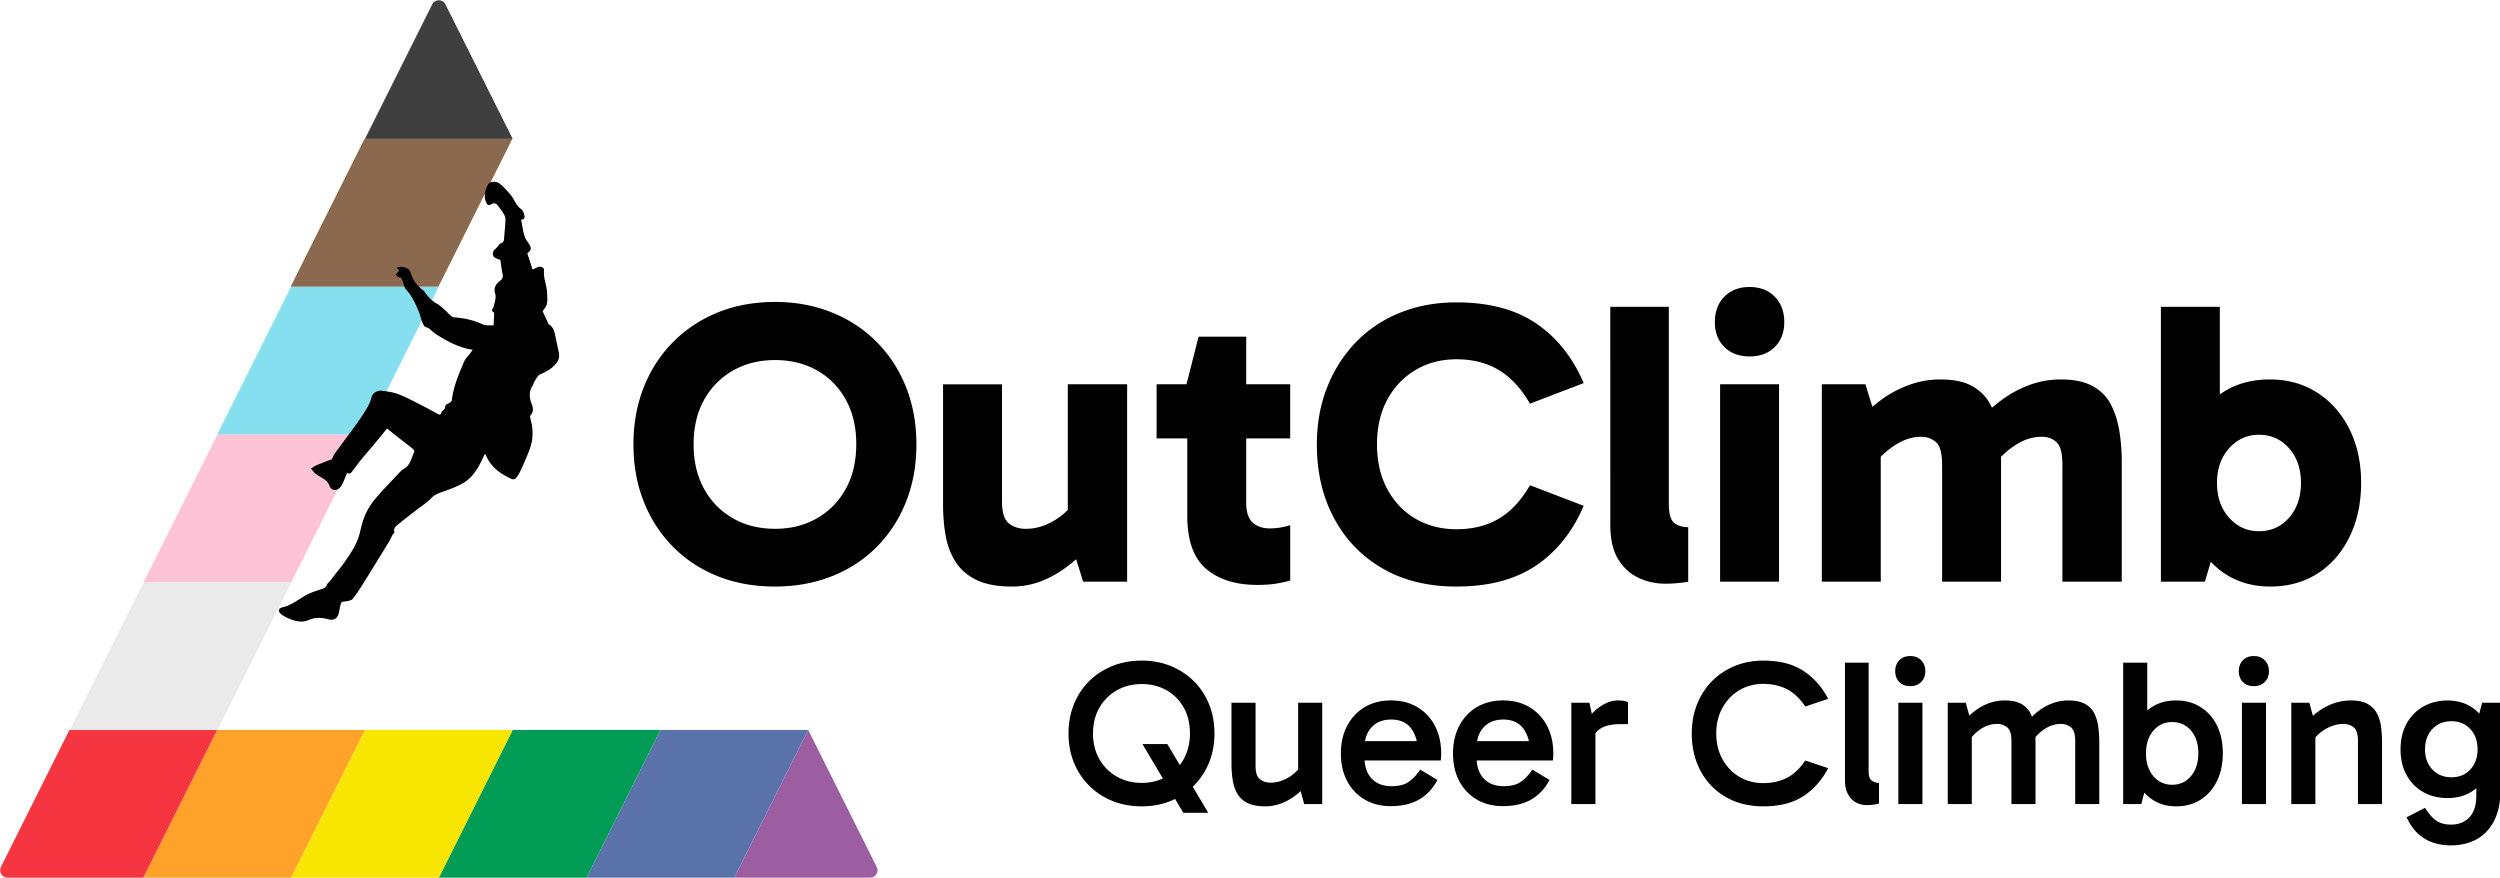 <svg xmlns="http://www.w3.org/2000/svg" viewBox="0 0 1692 594"><path fill="#9c5ea1" d="M497 594h91.91c3.72 0 6.13-3.91 4.47-7.24L547 494l-50 100z"/><path fill="#5972aa" d="m447 494-50 100h100l50-100z"/><path fill="#009c56" d="m347 494-50 100h100l50-100z"/><path fill="#f8e600" d="m247 494-50 100h100l50-100z"/><path fill="#ffa22a" d="M147 494 97 594h100l50-100z"/><path fill="#f53641" d="M47 494 .62 586.76c-1.66 3.32.76 7.24 4.47 7.24H97l50-100H47z"/><path fill="#eaeaea" d="m97.18 394-50 100h100l50-100z"/><path fill="#ffc3d7" d="m147.18 294-50 100h100l50-100z"/><path fill="#85dfef" d="m197 194-50 100h100l50-100z"/><path fill="#8a694e" d="m246.72 94-50 100h100l50-100z"/><path fill="#3F3F3F" d="M247 94h100L301.47 2.94c-1.84-3.69-7.1-3.69-8.94 0L247 94z"/><path fill="currentColor" d="M266.2 361.03c-.51.97-1.02 1.93-1.52 2.9-.4.78-.73 1.61-1.19 2.36-6.02 9.8-12.02 19.62-18.11 29.37-2.08 3.33-4.31 6.6-6.72 9.69-.68.87-2.22 1.15-3.43 1.47-1.21.32-2.6.12-3.72.6-.6.26-.93 1.43-1.14 2.25-.58 2.27-.66 4.75-1.62 6.83-1.17 2.53-3.65 3.44-6.28 2.7-4.8-1.34-9.23-1.54-14.12.61-3.65 1.6-8.14.74-12.01-.85-2.33-.95-4.79-2.06-6.55-3.76-1.82-1.75-1.25-3.59 1.48-4.2 6.48-1.43 11.24-5.91 16.91-8.73 3.2-1.59 6.66-2.65 10.06-3.81 1.46-.5 2.45-1.11 3.05-2.68.44-1.16 1.65-2.02 2.47-3.05.88-1.1 1.69-2.26 2.56-3.37 2.12-2.73 4.37-5.36 6.36-8.18 4.65-6.57 9.17-13.2 11.03-21.27.97-4.21 2.09-8.47 3.89-12.37 1.69-3.68 4.04-7.17 6.67-10.27 4.64-5.48 9.68-10.61 14.6-15.84 1.41-1.5 2.78-3.2 4.53-4.17 4.6-2.55 4.96-7.54 7.05-11.52.2-.39-.5-1.55-1.06-2-3.55-2.84-7.19-5.57-10.77-8.38-2.31-1.81-4.57-3.69-6.63-5.37-3.14 3.83-6.65 8.17-10.22 12.46-2.45 2.95-5.04 5.8-7.46 8.78-2.1 2.6-4.02 5.34-6.08 7.97-.89 1.14-1.96 2.03-3.28.72-1.26 2.95-2.22 5.98-3.77 8.67-2.18 3.8-6.67 4.2-8.11.34-1.78-4.76-6.03-5.57-9.16-8.15-.18-.15-.5-.14-.64-.31-.94-1.08-1.85-2.18-2.77-3.28 1.05-.7 2.03-1.57 3.17-2.06 3-1.31 6.06-2.49 9.13-3.64.74-.28 1.6-.26 1.82-.69.73-1.41 1.31-2.94 2.23-4.22 3.71-5.13 7.54-10.16 11.28-15.26 2.28-3.11 4.56-6.22 6.67-9.44 2.72-4.15 5.55-8.27 6.74-13.23.57-2.36 3.56-4.52 6.63-4.19 3.8.41 7.71.93 11.26 2.26 4.98 1.86 9.69 4.43 14.46 6.83 4.16 2.09 8.24 4.35 12.35 6.56 1.19.64 2.09.89 2.48-.91.13-.61.88-1.09 1.34-1.64.44-.52 1.27-1.11 1.22-1.58-.24-2.14 1.29-2.45 2.67-3.16.77-.39 1.77-1.2 1.85-1.92 1.08-9.25 4.72-17.7 8.3-26.13.94-2.22 2.9-4.01 4.38-6 .46-.62.9-1.27 1.46-2.06-9.07-1.3-16.67-5.43-24.07-10.01-1.51-.93-2.87-2.12-4.2-3.29-1.05-.92-1.91-1.71-3.52-2.01-1.08-.2-1.95-2.4-2.57-3.85-.76-1.8-.98-3.82-1.73-5.63-2.33-5.6-4.62-11.19-8.89-15.78-1.36-1.47-1.73-3.9-2.41-5.93-.45-1.36-.8-2.48-2.61-2.61-.75-.05-1.43-1.11-2.2-1.76 1.17-1.54 4.09-2.69.59-4.44 2.92-1.83 8.61-.3 9.49 2.77 1.49 5.22 4.31 9.31 8.72 12.39.45.31.74.85 1.07 1.31 2.17 3.04 4.49 5.64 7.98 7.58 3.73 2.07 6.61 5.66 9.91 8.51.55.47 1.39.79 2.12.84 6.61.5 12.94 1.83 19.01 4.71 2.15 1.02 5.01.54 7.43.74.17-3.01.3-5.38.41-7.74.02-.35.01-.93-.18-1.03-2.37-1.23-.66-2.35-.24-3.84.81-2.89 1.9-6.28 1.1-8.93-1.34-4.46.95-6.73 3.64-8.98 1.43-1.2 1.73-2.25 1.4-3.95-.61-3.22-1.02-6.47-1.53-9.82-1.17-.49-2.57-.89-3.75-1.64-1.86-1.17-1.74-4.27.01-5.51.71-.51 1.26-1.25 1.86-1.9.7-.75 1.25-1.96 2.08-2.18 2.04-.55 2.21-1.95 2.33-3.59.32-4.35.87-8.69.9-13.04.01-1.54-1.11-3.16-1.94-4.62-.73-1.3-1.86-2.37-2.66-3.64-1.43-2.26-3.02-2.82-5.23-1.52-1.46.86-2.25.62-3.02-.95-2.13-4.36-.98-8.43 1.02-12.34 1.23-2.41 5.45-2.82 8.16-.56 2.71 2.25 5.13 4.91 7.36 7.64 1.61 1.97 2.61 4.43 4.08 6.54.82 1.18 1.93 2.23 3.09 3.09 1.2.88 2.64 4.83 1.81 6.07-.31.47-1.13.6-2.04 1.03.68 3.46 1.17 7.13 2.19 10.65.59 2.01 1.97 3.82 3.14 5.62 1.81 2.78 1.59 4.32-1.16 6.28 1.17 3.6 2.34 7.24 3.6 11.12 1.12-.57 2.14-1.17 3.21-1.62 2.24-.93 4.71.07 4.51 2.26-.51 5.42 2.02 10.31 2.1 15.56.04 2.38.34 4.87-.23 7.12-.49 1.93-2.07 3.58-2.82 4.81l3.72 8c.13.29.2.7.43.83 3.53 2.03 3.92 5.66 4.68 9.1.75 3.41 1.47 6.83 2.17 10.26.78 3.88-.86 6.5-3.73 9.15-2.77 2.56-5.9 3.96-9.15 5.54-1.69.82-2.64 3.21-3.83 4.96-.43.64-.42 1.59-.87 2.23-2.88 4.1-2.5 8.39-.81 12.75 1.04 2.69 1.38 5.18-.79 7.62-.47.53-.2 1.95.06 2.88 1.4 5.1 1.75 10.27.7 15.42-.59 2.88-1.7 5.69-2.81 8.43-1.68 4.13-3.5 8.2-5.42 12.22-.7 1.47-1.73 2.86-2.88 4.02-.44.44-1.78.43-2.47.12-7.31-3.33-13.73-7.69-17.05-15.45-.18-.41-.53-.75-1.06-1.49-.52 1.07-.89 1.83-1.24 2.59-3.07 6.58-6.65 12.98-12.93 16.82-4.64 2.84-9.97 4.61-15.14 6.47-2.67.96-4.98 1.88-7.03 4.13-2.47 2.72-5.77 4.68-8.71 6.97-4.64 3.63-9.39 7.13-13.89 10.93-2.77 2.34-2.6 2.54-2.26 5.97-.28-.02-.52-.05-.75-.08zm456.97 135.38c0-7.12 1.22-13.7 3.65-19.74 2.44-6.04 5.88-11.26 10.33-15.67 4.45-4.4 9.7-7.82 15.74-10.26 6.04-2.43 12.67-3.65 19.88-3.65 7.03 0 13.54 1.22 19.53 3.65 5.99 2.44 11.22 5.86 15.67 10.26 4.45 4.4 7.89 9.63 10.33 15.67 2.44 6.04 3.65 12.62 3.65 19.74 0 7.12-1.22 13.68-3.65 19.67-2.44 6-5.88 11.22-10.33 15.67-4.45 4.45-9.67 7.89-15.67 10.33-6 2.44-12.51 3.65-19.53 3.65-7.21 0-13.84-1.22-19.88-3.65-6.04-2.43-11.29-5.88-15.74-10.33-4.45-4.45-7.89-9.67-10.33-15.67-2.43-5.99-3.65-12.55-3.65-19.67zm16.58 0c0 6.56 1.43 12.34 4.29 17.35 2.86 5.01 6.77 8.95 11.73 11.8 4.96 2.86 10.63 4.29 17 4.29 6.27 0 11.87-1.43 16.79-4.29 4.92-2.86 8.78-6.81 11.59-11.87 2.81-5.06 4.22-10.82 4.22-17.28 0-6.65-1.4-12.48-4.22-17.49-2.81-5.01-6.67-8.92-11.59-11.73-4.92-2.81-10.52-4.22-16.79-4.22-6.37 0-12.04 1.43-17 4.29-4.97 2.86-8.88 6.79-11.73 11.8-2.86 5.01-4.29 10.8-4.29 17.35zm61.12 53.68-27.68-46.51h16.86l27.68 46.51h-16.86zm55.5-4.36c-5.15 0-9.25-.8-12.29-2.39-3.05-1.59-5.32-3.74-6.82-6.46-1.5-2.72-2.51-5.81-3.02-9.27-.52-3.46-.77-7.07-.77-10.82v-41.17h16.3v42.72c0 4.5 1.01 7.52 3.02 9.06 2.01 1.54 4.38 2.32 7.1 2.32 2.72 0 5.41-.51 8.08-1.55 2.67-1.03 5.15-2.48 7.45-4.36 2.29-1.87 4.1-3.93 5.41-6.18l1.26 8.71h-3.51v-50.72h16.3v68.57h-12.22l-3.37-12.65h4.64a43.274 43.274 0 0 1-8.01 7.45c-3 2.16-6.14 3.82-9.41 4.99-3.3 1.16-6.67 1.75-10.14 1.75zm85.01-.14c-6.74 0-12.65-1.48-17.7-4.43-5.06-2.95-9.02-7.1-11.87-12.44-2.86-5.34-4.29-11.57-4.29-18.69 0-7.21 1.43-13.51 4.29-18.9 2.86-5.39 6.82-9.58 11.87-12.58 5.06-3 10.96-4.5 17.7-4.5 6.84 0 12.81 1.52 17.92 4.57 5.1 3.05 9.06 7.26 11.87 12.65 2.81 5.39 4.22 11.59 4.22 18.62 0 .84-.02 1.69-.07 2.53-.05.84-.12 1.59-.21 2.25h-53.25V501.6h41.17l-3.37 7.45c0-6.46-1.5-11.75-4.5-15.88-3-4.12-7.54-6.18-13.63-6.18-5.53 0-9.91 1.71-13.14 5.13-3.23 3.42-4.85 7.94-4.85 13.56v7.45c0 5.81 1.62 10.42 4.85 13.84 3.23 3.42 7.7 5.13 13.42 5.13 5.15 0 9.16-1.08 12.01-3.23 2.86-2.15 5.32-4.82 7.38-8.01l11.66 7.03c-3.09 5.81-7.21 10.21-12.36 13.21-5.16 2.99-11.53 4.49-19.12 4.49zm75.88 0c-6.74 0-12.65-1.48-17.7-4.43-5.06-2.95-9.02-7.1-11.87-12.44-2.86-5.34-4.29-11.57-4.29-18.69 0-7.21 1.43-13.51 4.29-18.9 2.86-5.39 6.82-9.58 11.87-12.58 5.06-3 10.96-4.5 17.7-4.5 6.84 0 12.81 1.52 17.92 4.57 5.1 3.05 9.06 7.26 11.87 12.65 2.81 5.39 4.22 11.59 4.22 18.62 0 .84-.02 1.69-.07 2.53-.05.84-.12 1.59-.21 2.25h-53.25V501.6h41.17l-3.37 7.45c0-6.46-1.5-11.75-4.5-15.88-3-4.12-7.54-6.18-13.63-6.18-5.53 0-9.91 1.71-13.14 5.13-3.23 3.42-4.85 7.94-4.85 13.56v7.45c0 5.81 1.62 10.42 4.85 13.84 3.23 3.42 7.7 5.13 13.42 5.13 5.15 0 9.16-1.08 12.01-3.23 2.86-2.15 5.32-4.82 7.38-8.01l11.66 7.03c-3.09 5.81-7.21 10.21-12.36 13.21-5.17 2.99-11.54 4.49-19.12 4.49zm58.45-69.97 4.07 18.69v49.88h-16.3v-68.57h12.23zm1.12 26.41-3.37-1.55v-12.22l1.26-1.69c.94-1.59 2.43-3.37 4.5-5.34 2.06-1.97 4.47-3.65 7.24-5.06 2.76-1.4 5.6-2.11 8.5-2.11 1.41 0 2.74.09 4 .28 1.26.19 2.22.52 2.88.98v14.75h-4.5c-6.18 0-10.82.96-13.91 2.88-3.08 1.94-5.29 4.96-6.6 9.08zm116.63 43.7c-9.74 0-18.27-2.13-25.57-6.39-7.31-4.26-12.95-10.12-16.93-17.56-3.98-7.45-5.97-15.9-5.97-25.36 0-7.12 1.19-13.7 3.58-19.74 2.39-6.04 5.76-11.26 10.12-15.67 4.36-4.4 9.48-7.82 15.39-10.26 5.9-2.43 12.36-3.65 19.39-3.65 10.96 0 19.95 2.3 26.98 6.89 7.03 4.59 12.65 10.91 16.86 18.97l-15.46 5.2c-3.93-5.71-8.22-9.7-12.86-11.94-4.64-2.25-9.81-3.37-15.53-3.37-6.09 0-11.52 1.43-16.3 4.29-4.78 2.86-8.57 6.81-11.38 11.87-2.81 5.06-4.22 10.87-4.22 17.42 0 6.56 1.41 12.36 4.22 17.42 2.81 5.06 6.6 9.02 11.38 11.87 4.78 2.86 10.21 4.29 16.3 4.29 5.71 0 10.89-1.12 15.53-3.37s8.92-6.23 12.86-11.94l15.46 5.2c-4.22 8.06-9.84 14.38-16.86 18.97-7.04 4.57-16.03 6.86-26.99 6.86zm69.97-.84c-2.72 0-5.2-.63-7.45-1.9-2.25-1.26-4.03-3.14-5.34-5.62-1.31-2.48-1.97-5.64-1.97-9.48V448.5h16.02v73.63c0 3.09.7 5.15 2.11 6.18 1.41 1.03 3.04 1.54 4.92 1.54v13.91c-1.12.38-2.41.65-3.86.84-1.46.19-2.93.29-4.43.29zm19.25-90.63c0-3 .91-5.46 2.74-7.38s4.33-2.88 7.52-2.88c3 0 5.43.96 7.31 2.88 1.87 1.92 2.81 4.38 2.81 7.38s-.94 5.43-2.81 7.31c-1.87 1.87-4.31 2.81-7.31 2.81-3.19 0-5.69-.93-7.52-2.81-1.83-1.88-2.74-4.31-2.74-7.31zm18.41 89.93h-16.3v-68.57h16.3v68.57zm17.14 0v-68.57h12.22l3.37 12.51-4.78.14c2.53-2.9 5.22-5.41 8.08-7.52 2.86-2.11 5.95-3.74 9.27-4.92 3.32-1.17 6.77-1.76 10.33-1.76 4.78 0 8.57.8 11.38 2.39 2.81 1.59 4.89 3.77 6.25 6.53 1.36 2.76 2.25 5.86 2.67 9.27.42 3.42.63 6.95.63 10.61v41.31h-16.3v-42.72c0-4.59-.96-7.66-2.88-9.2-1.92-1.55-4.24-2.32-6.96-2.32-3.75 0-7.4 1.17-10.96 3.51-3.56 2.34-6.32 5.25-8.29 8.71l-1.26-8.85h3.51v50.87h-16.28zm86.27 0v-42.72c0-4.59-.96-7.66-2.88-9.2-1.92-1.55-4.19-2.32-6.81-2.32-3.84 0-7.54 1.17-11.1 3.51-3.56 2.34-6.32 5.25-8.29 8.71l-3.09-13.91c2.43-2.9 5.08-5.41 7.94-7.52 2.86-2.11 5.95-3.74 9.27-4.92 3.32-1.17 6.77-1.76 10.33-1.76 4.78 0 8.57.8 11.38 2.39 2.81 1.59 4.89 3.77 6.25 6.53 1.36 2.76 2.25 5.86 2.67 9.27.42 3.42.63 6.95.63 10.61v41.31h-16.3zm32.46 0V448.5h16.3v43.98h-1.4v36.67h1.4l-4.07 15.04h-12.23zm35.83 1.54c-6.09 0-11.41-1.5-15.95-4.5-4.55-3-8.1-7.19-10.68-12.58s-3.86-11.68-3.86-18.9c0-7.31 1.26-13.65 3.79-19.04 2.53-5.39 6.06-9.51 10.61-12.36 4.54-2.86 9.91-4.29 16.09-4.29 6.27 0 11.8 1.5 16.58 4.5 4.78 3 8.48 7.17 11.1 12.51 2.62 5.34 3.93 11.57 3.93 18.69 0 7.12-1.31 13.37-3.93 18.76-2.62 5.39-6.3 9.6-11.03 12.65-4.73 3.04-10.28 4.56-16.65 4.56zm-2.67-14.61c5.24 0 9.51-1.97 12.79-5.9 3.28-3.93 4.92-9.08 4.92-15.46 0-6.27-1.64-11.36-4.92-15.25-3.28-3.89-7.54-5.83-12.79-5.83-5.15 0-9.39 1.95-12.72 5.83-3.33 3.89-4.99 9.02-4.99 15.39 0 6.37 1.66 11.5 4.99 15.39 3.33 3.88 7.57 5.83 12.72 5.83zm45.1-76.86c0-3 .91-5.46 2.74-7.38s4.33-2.88 7.52-2.88c3 0 5.43.96 7.31 2.88 1.87 1.92 2.81 4.38 2.81 7.38s-.94 5.43-2.81 7.31c-1.87 1.87-4.31 2.81-7.31 2.81-3.19 0-5.69-.93-7.52-2.81-1.82-1.88-2.74-4.31-2.74-7.31zm18.41 89.93h-16.3v-68.57h16.3v68.57zm57.33-70.12c4.87 0 8.71.8 11.52 2.39 2.81 1.59 4.92 3.77 6.32 6.53 1.41 2.76 2.32 5.86 2.74 9.27.42 3.42.63 6.95.63 10.61v41.31h-16.3v-42.72c0-4.59-.96-7.66-2.88-9.2-1.92-1.55-4.29-2.32-7.1-2.32-2.62 0-5.32.54-8.08 1.62a28.01 28.01 0 0 0-7.52 4.36c-2.25 1.83-4.07 3.91-5.48 6.25l-1.26-8.85h3.51v50.87h-16.3v-68.57h12.22l3.37 12.51-4.78.14c2.62-2.9 5.48-5.41 8.57-7.52 3.09-2.11 6.39-3.74 9.91-4.92 3.53-1.17 7.16-1.76 10.91-1.76zm65.62 66.04c-6.28 0-11.8-1.36-16.58-4.07-4.78-2.72-8.52-6.56-11.24-11.52-2.72-4.96-4.07-10.72-4.07-17.28 0-6.65 1.34-12.44 4-17.35 2.67-4.92 6.42-8.78 11.24-11.59 4.82-2.81 10.37-4.22 16.65-4.22 5.9 0 11.1 1.38 15.6 4.15 4.5 2.76 7.99 6.63 10.47 11.59 2.48 4.97 3.72 10.77 3.72 17.42 0 6.65-1.24 12.46-3.72 17.42-2.48 4.97-5.95 8.78-10.4 11.45-4.46 2.67-9.68 4-15.67 4zm2.1 32.04c-3.84 0-7.57-.54-11.17-1.62-3.61-1.08-6.91-2.86-9.91-5.34s-5.57-5.78-7.73-9.91l-1.12-2.11 12.51-6.46c2.34 3.84 4.82 6.7 7.45 8.57 2.62 1.87 5.99 2.81 10.12 2.81 5.15 0 9.3-1.64 12.44-4.92 3.14-3.28 4.71-8.29 4.71-15.04v-16.02h1.41v-31.62h-1.41l3.93-14.89h12.37v59.58c0 8.06-1.43 14.85-4.29 20.37-2.86 5.53-6.79 9.67-11.8 12.44-5.03 2.77-10.86 4.16-17.51 4.16zm.42-46.09c5.25 0 9.51-1.76 12.79-5.27 3.28-3.51 4.92-8.08 4.92-13.7 0-5.62-1.64-10.19-4.92-13.7-3.28-3.51-7.54-5.27-12.79-5.27-5.25 0-9.53 1.76-12.86 5.27s-4.99 8.13-4.99 13.84c0 5.53 1.66 10.05 4.99 13.56s7.62 5.27 12.86 5.27zM428.72 300.8c0-14.02 2.32-26.91 6.97-38.66 4.64-11.75 11.24-21.95 19.81-30.6 8.56-8.65 18.67-15.34 30.32-20.08 11.65-4.73 24.59-7.1 38.79-7.1 13.84 0 26.64 2.37 38.38 7.1 11.75 4.74 21.9 11.43 30.46 20.08 8.56 8.65 15.16 18.85 19.81 30.6 4.64 11.75 6.97 24.63 6.97 38.66 0 14.03-2.32 26.91-6.97 38.66-4.64 11.75-11.25 21.95-19.81 30.6-8.56 8.65-18.71 15.3-30.46 19.94-11.75 4.64-24.55 6.97-38.38 6.97-14.21 0-27.14-2.32-38.79-6.97-11.66-4.64-21.77-11.29-30.32-19.94-8.56-8.65-15.16-18.85-19.81-30.6-4.65-11.75-6.97-24.63-6.97-38.66zm40.71 0c0 11.47 2.36 21.49 7.1 30.05 4.73 8.56 11.24 15.21 19.53 19.94 8.29 4.74 17.8 7.1 28.55 7.1 10.56 0 19.99-2.36 28.28-7.1 8.29-4.73 14.8-11.38 19.53-19.94s7.1-18.67 7.1-30.33c0-11.47-2.37-21.49-7.1-30.05-4.74-8.56-11.25-15.16-19.53-19.81-8.29-4.64-17.71-6.97-28.28-6.97-10.75 0-20.26 2.37-28.55 7.1-8.29 4.74-14.8 11.34-19.53 19.81-4.74 8.48-7.1 18.55-7.1 30.2zm215.55 96.17c-9.84 0-17.81-1.46-23.9-4.37-6.1-2.91-10.84-6.97-14.21-12.16-3.37-5.19-5.65-11.11-6.83-17.76-1.19-6.65-1.78-13.7-1.78-21.17V260.1h39.89v79.23c0 7.47 1.55 12.43 4.64 14.89 3.1 2.46 6.92 3.69 11.47 3.69 4 0 7.92-.68 11.75-2.05 3.82-1.37 7.56-3.37 11.2-6.01 3.64-2.64 6.92-5.87 9.84-9.7l6.83 20.22h-11.2V260.09h40.16v133.6h-29.78l-8.2-26.5 13.66 1.09c-4.37 5.1-9.43 9.88-15.16 14.34-5.74 4.47-11.79 7.97-18.17 10.52-6.37 2.55-13.11 3.83-20.21 3.83zm97.8-100.27v-36.61h90.43v36.61h-90.43zm68.3 99.17c-14.75 0-26.36-3.64-34.83-10.93-8.47-7.28-12.7-19.21-12.7-35.79v-87.42l-.55-1.64 8.2-32.24h32.24v112.56c0 6.19 1.46 10.61 4.37 13.25 2.91 2.64 6.74 3.96 11.47 3.96 2.73 0 5.33-.23 7.79-.68 2.46-.45 4.51-.96 6.15-1.5v37.43c-3.1.91-6.42 1.64-9.97 2.19-3.57.54-7.62.81-12.17.81zm134.68 1.1c-19.31 0-36.02-4.1-50.13-12.29-14.12-8.2-25.04-19.53-32.78-34.01-7.74-14.48-11.61-31.1-11.61-49.86 0-14.02 2.32-26.91 6.97-38.66 4.64-11.75 11.15-21.95 19.53-30.6 8.38-8.65 18.35-15.3 29.92-19.94 11.56-4.64 24.27-6.97 38.11-6.97 21.86 0 39.79 4.74 53.82 14.21 14.02 9.47 24.77 22.95 32.24 40.43l-36.34 13.93c-6.01-10.38-13.07-17.98-21.17-22.81-8.11-4.82-17.62-7.24-28.55-7.24-10.38 0-19.63 2.42-27.73 7.24-8.11 4.83-14.48 11.52-19.12 20.08-4.64 8.56-6.97 18.67-6.97 30.33 0 11.47 2.32 21.54 6.97 30.19 4.64 8.65 11.02 15.35 19.12 20.08 8.1 4.74 17.35 7.1 27.73 7.1 10.93 0 20.44-2.37 28.55-7.1 8.1-4.73 15.16-12.29 21.17-22.68l36.34 13.93c-7.47 17.49-18.21 30.97-32.24 40.43-14.03 9.47-31.97 14.21-53.83 14.21zm141.52-1.92c-6.74 0-12.93-1.37-18.58-4.1-5.65-2.73-10.2-6.97-13.66-12.7-3.46-5.74-5.19-13.43-5.19-23.09V207.64h39.61v133.32c0 6.74 1.23 11.06 3.69 12.98 2.46 1.91 5.6 2.87 9.43 2.87v36.88c-1.82.36-4.24.68-7.24.96-3 .27-5.69.4-8.06.4zm33.33-177.03c0-7.1 2.14-12.84 6.42-17.21 4.28-4.37 9.97-6.56 17.07-6.56s12.79 2.19 17.07 6.56c4.28 4.37 6.42 10.11 6.42 17.21 0 6.92-2.14 12.52-6.42 16.8-4.28 4.28-9.97 6.42-17.07 6.42s-12.8-2.14-17.07-6.42c-4.28-4.28-6.42-9.88-6.42-16.8zm43.44 175.67h-39.89v-133.6h39.89v133.6zm28.96 0v-133.6h29.51l8.2 26.5-13.66-1.09c4.55-5.28 9.74-10.11 15.57-14.48 5.83-4.37 12.2-7.83 19.12-10.38 6.92-2.55 14.11-3.83 21.58-3.83 8.92 0 16.07 1.5 21.45 4.51 5.37 3.01 9.47 7.15 12.29 12.43 2.82 5.28 4.73 11.25 5.74 17.9 1 6.65 1.5 13.52 1.5 20.63v81.41h-39.89v-79.23c0-7.65-1.37-12.7-4.1-15.16-2.73-2.46-6.1-3.69-10.11-3.69-5.65 0-11.2 1.69-16.67 5.05-5.46 3.37-10.38 7.7-14.75 12.98l-7.1-20.22h11.2v100.26h-39.88zm162.82 0v-79.23c0-7.65-1.32-12.7-3.96-15.16-2.64-2.46-5.97-3.69-9.97-3.69-5.83 0-11.47 1.69-16.94 5.05-5.46 3.37-10.38 7.7-14.75 12.98l-11.75-28.14c4.73-5.28 10.02-10.11 15.85-14.48a75.57 75.57 0 0 1 18.99-10.38c6.83-2.55 13.98-3.83 21.45-3.83 8.92 0 16.12 1.5 21.58 4.51 5.46 3.01 9.56 7.15 12.29 12.43 2.73 5.28 4.64 11.25 5.74 17.9 1.09 6.65 1.64 13.52 1.64 20.63v81.41h-40.17zm66.66 0V207.64h39.89v89.61h-2.46v62.29h2.46l-10.11 34.15h-29.78zm74.04 3.28c-11.66 0-21.86-2.87-30.6-8.61-8.74-5.74-15.53-13.84-20.35-24.32-4.83-10.47-7.24-22.9-7.24-37.29 0-15.12 2.37-27.87 7.1-38.25 4.73-10.38 11.43-18.26 20.08-23.63 8.65-5.37 18.89-8.06 30.74-8.06 12.02 0 22.68 2.96 31.96 8.88 9.29 5.92 16.57 14.16 21.86 24.72 5.28 10.56 7.92 22.68 7.92 36.34s-2.6 25.82-7.79 36.47c-5.19 10.66-12.39 18.94-21.58 24.86-9.2 5.92-19.9 8.89-32.1 8.89zm-7.65-37.43c8.2 0 14.98-3.05 20.35-9.15 5.37-6.1 8.06-13.98 8.06-23.63 0-9.47-2.69-17.25-8.06-23.36-5.38-6.1-12.16-9.15-20.35-9.15-8.02 0-14.75 3.05-20.22 9.15-5.46 6.1-8.2 13.89-8.2 23.36 0 9.66 2.73 17.53 8.2 23.63 5.47 6.1 12.2 9.15 20.22 9.15z"/></svg>